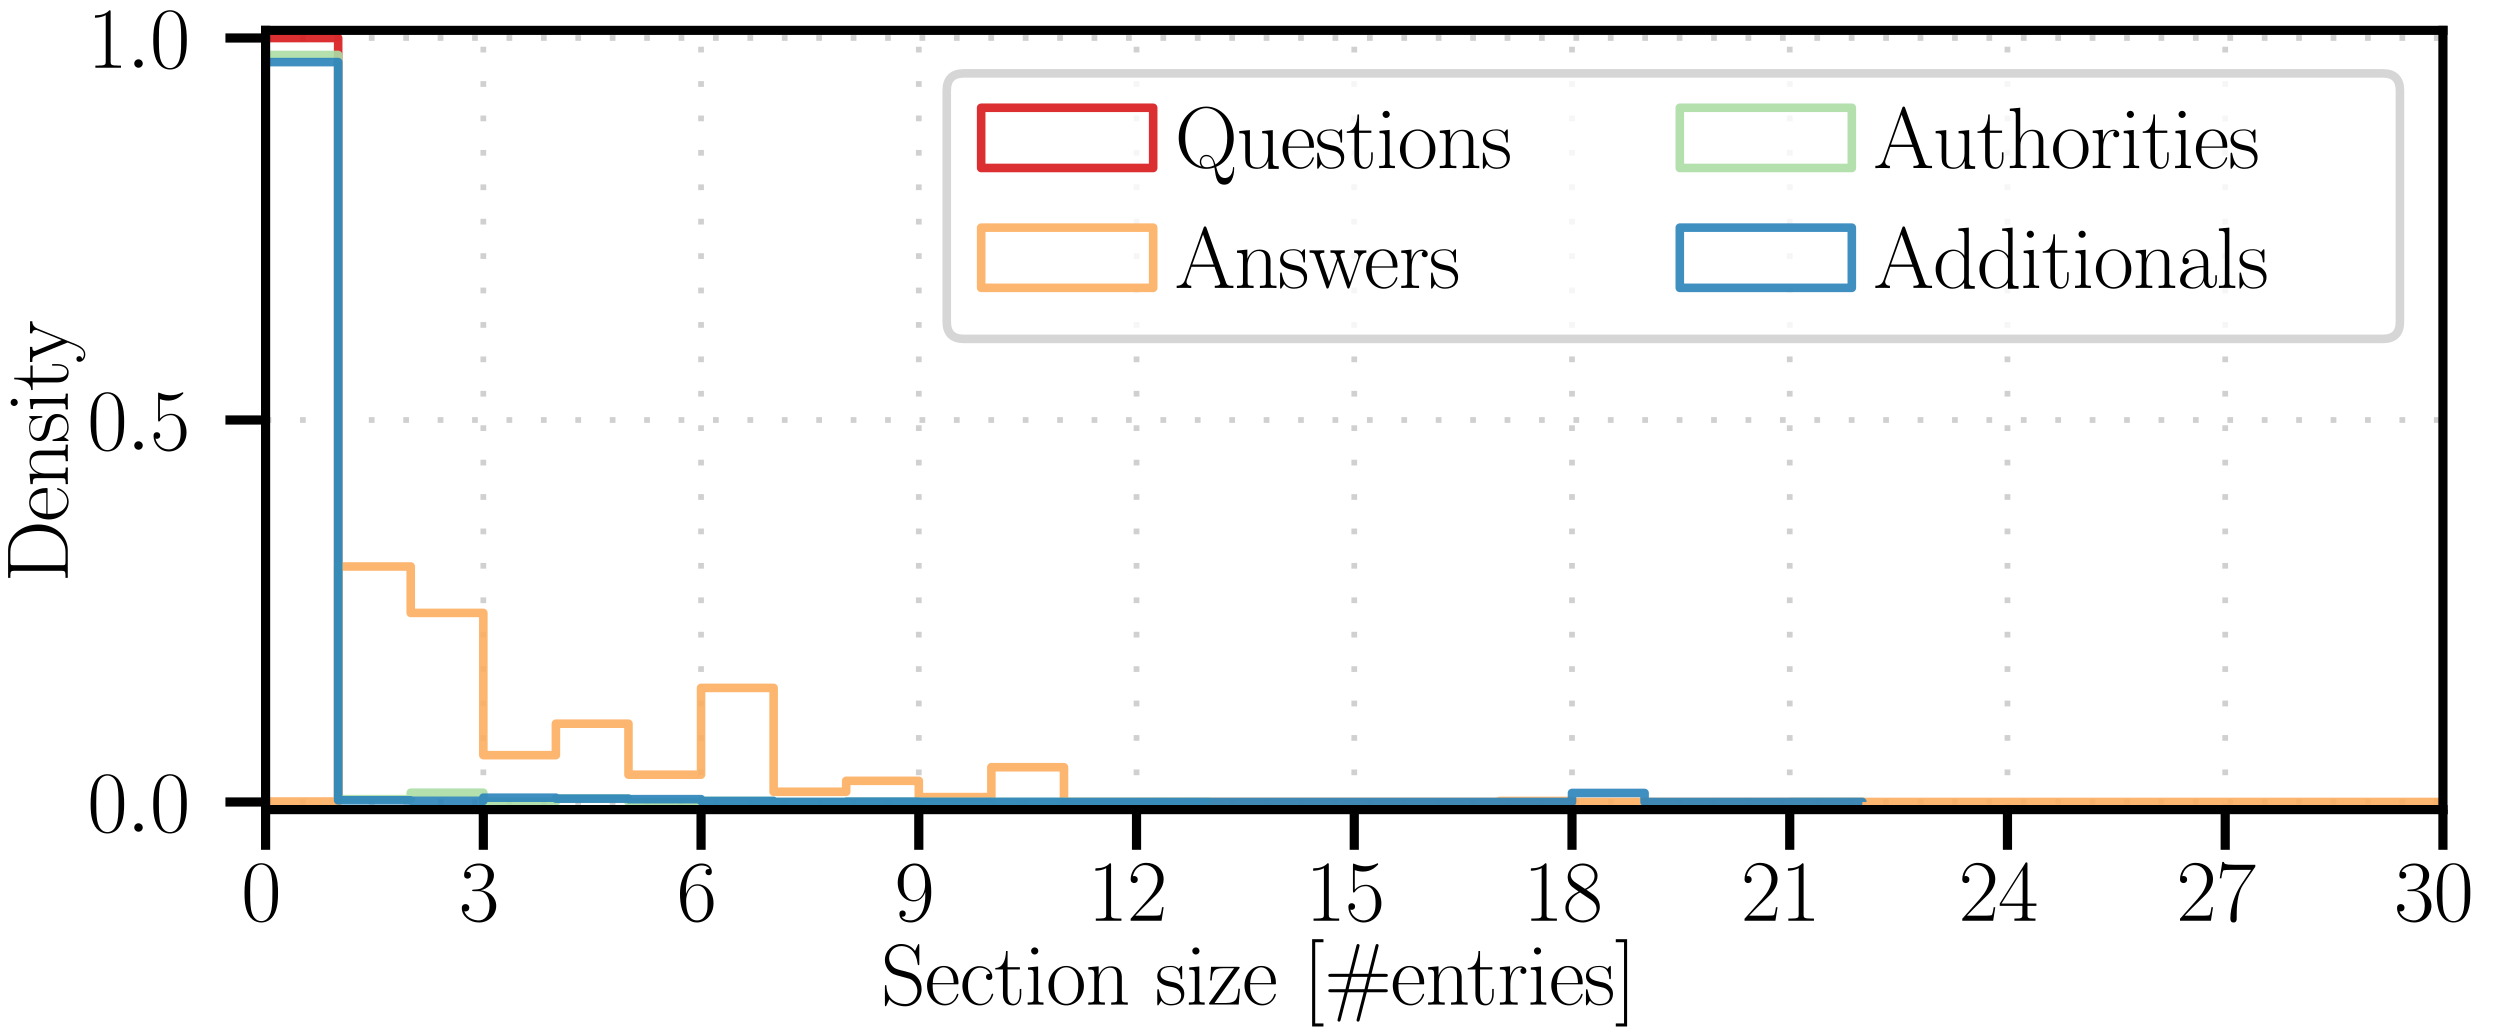<?xml version="1.0" encoding="utf-8" standalone="no"?>
<!DOCTYPE svg PUBLIC "-//W3C//DTD SVG 1.1//EN"
  "http://www.w3.org/Graphics/SVG/1.1/DTD/svg11.dtd">
<svg height="90.149pt" version="1.1" viewBox="0 0 217.914 90.149" width="217.914pt" xmlns="http://www.w3.org/2000/svg" xmlns:xlink="http://www.w3.org/1999/xlink">
 <defs>
  <style type="text/css">*{stroke-linecap:butt;stroke-linejoin:round;}</style>
 </defs>
 <g id="figure_1">
  <g id="patch_1">
   <path d="M 0 90.149 
L 217.914 90.149 
L 217.914 0 
L 0 0 
z
" style="fill:#ffffff;"/>
  </g>
  <g id="axes_1">
   <g id="patch_2">
    <path d="M 23.15 70.571 
L 212.94 70.571 
L 212.94 2.647 
L 23.15 2.647 
z
" style="fill:#ffffff;"/>
   </g>
   <g id="matplotlib.axis_1">
    <g id="xtick_1">
     <g id="line2d_1">
      <path clip-path="url(#p63d4e1a599)" d="M 23.15 70.571 
L 23.15 2.647 
" style="fill:none;stroke:#b0b0b0;stroke-dasharray:0.5,2.5;stroke-dashoffset:0;stroke-opacity:0.6;stroke-width:0.5;"/>
     </g>
     <g id="line2d_2">
      <defs>
       <path d="M 0 0 
L 0 3.5 
" id="mc2619f1e6d" style="stroke:#000000;stroke-width:0.8;"/>
      </defs>
      <g>
       <use style="stroke:#000000;stroke-width:0.8;" x="23.15" xlink:href="#mc2619f1e6d" y="70.571"/>
      </g>
     </g>
     <g id="text_1">
      <!-- $\mathdefault{0}$ -->
      <g transform="translate(21.023 80.258)scale(0.075 -0.075)">
       <defs>
        <path d="M 2688 2025 
C 2688 2416 2682 3080 2413 3591 
C 2176 4039 1798 4198 1466 4198 
C 1158 4198 768 4058 525 3597 
C 269 3118 243 2524 243 2025 
C 243 1661 250 1106 448 619 
C 723 -39 1216 -128 1466 -128 
C 1760 -128 2208 -7 2470 600 
C 2662 1042 2688 1559 2688 2025 
z
M 1466 -26 
C 1056 -26 813 325 723 812 
C 653 1188 653 1738 653 2096 
C 653 2588 653 2997 736 3387 
C 858 3929 1216 4096 1466 4096 
C 1728 4096 2067 3923 2189 3400 
C 2272 3036 2278 2607 2278 2096 
C 2278 1680 2278 1169 2202 792 
C 2067 95 1690 -26 1466 -26 
z
" id="CMR17-30" transform="scale(0.016)"/>
       </defs>
       <use transform="scale(0.996)" xlink:href="#CMR17-30"/>
      </g>
     </g>
    </g>
    <g id="xtick_2">
     <g id="line2d_3">
      <path clip-path="url(#p63d4e1a599)" d="M 42.129 70.571 
L 42.129 2.647 
" style="fill:none;stroke:#b0b0b0;stroke-dasharray:0.5,2.5;stroke-dashoffset:0;stroke-opacity:0.6;stroke-width:0.5;"/>
     </g>
     <g id="line2d_4">
      <g>
       <use style="stroke:#000000;stroke-width:0.8;" x="42.129" xlink:href="#mc2619f1e6d" y="70.571"/>
      </g>
     </g>
     <g id="text_2">
      <!-- $\mathdefault{3}$ -->
      <g transform="translate(40.002 80.258)scale(0.075 -0.075)">
       <defs>
        <path d="M 1414 2157 
C 1984 2157 2234 1662 2234 1090 
C 2234 320 1824 25 1453 25 
C 1114 25 563 194 390 693 
C 422 680 454 680 486 680 
C 640 680 755 782 755 948 
C 755 1133 614 1216 486 1216 
C 378 1216 211 1165 211 926 
C 211 335 787 -128 1466 -128 
C 2176 -128 2720 430 2720 1085 
C 2720 1707 2208 2157 1600 2227 
C 2086 2328 2554 2756 2554 3329 
C 2554 3820 2048 4179 1472 4179 
C 890 4179 378 3829 378 3329 
C 378 3110 544 3072 627 3072 
C 762 3072 877 3155 877 3321 
C 877 3486 762 3569 627 3569 
C 602 3569 570 3569 544 3557 
C 730 3959 1235 4032 1459 4032 
C 1683 4032 2106 3925 2106 3320 
C 2106 3143 2080 2828 1862 2550 
C 1670 2304 1453 2304 1242 2284 
C 1210 2284 1062 2269 1037 2269 
C 992 2263 966 2257 966 2208 
C 966 2163 973 2157 1101 2157 
L 1414 2157 
z
" id="CMR17-33" transform="scale(0.016)"/>
       </defs>
       <use transform="scale(0.996)" xlink:href="#CMR17-33"/>
      </g>
     </g>
    </g>
    <g id="xtick_3">
     <g id="line2d_5">
      <path clip-path="url(#p63d4e1a599)" d="M 61.108 70.571 
L 61.108 2.647 
" style="fill:none;stroke:#b0b0b0;stroke-dasharray:0.5,2.5;stroke-dashoffset:0;stroke-opacity:0.6;stroke-width:0.5;"/>
     </g>
     <g id="line2d_6">
      <g>
       <use style="stroke:#000000;stroke-width:0.8;" x="61.108" xlink:href="#mc2619f1e6d" y="70.571"/>
      </g>
     </g>
     <g id="text_3">
      <!-- $\mathdefault{6}$ -->
      <g transform="translate(58.981 80.258)scale(0.075 -0.075)">
       <defs>
        <path d="M 678 2176 
C 678 3690 1395 4032 1811 4032 
C 1946 4032 2272 4009 2400 3776 
C 2298 3776 2106 3776 2106 3553 
C 2106 3381 2246 3323 2336 3323 
C 2394 3323 2566 3348 2566 3560 
C 2566 3954 2246 4179 1805 4179 
C 1043 4179 243 3390 243 1984 
C 243 253 966 -128 1478 -128 
C 2099 -128 2688 427 2688 1283 
C 2688 2081 2170 2662 1517 2662 
C 1126 2662 838 2407 678 1960 
L 678 2176 
z
M 1478 25 
C 691 25 691 1200 691 1436 
C 691 1896 909 2560 1504 2560 
C 1613 2560 1926 2560 2138 2120 
C 2253 1870 2253 1609 2253 1289 
C 2253 944 2253 690 2118 434 
C 1978 171 1773 25 1478 25 
z
" id="CMR17-36" transform="scale(0.016)"/>
       </defs>
       <use transform="scale(0.996)" xlink:href="#CMR17-36"/>
      </g>
     </g>
    </g>
    <g id="xtick_4">
     <g id="line2d_7">
      <path clip-path="url(#p63d4e1a599)" d="M 80.087 70.571 
L 80.087 2.647 
" style="fill:none;stroke:#b0b0b0;stroke-dasharray:0.5,2.5;stroke-dashoffset:0;stroke-opacity:0.6;stroke-width:0.5;"/>
     </g>
     <g id="line2d_8">
      <g>
       <use style="stroke:#000000;stroke-width:0.8;" x="80.087" xlink:href="#mc2619f1e6d" y="70.571"/>
      </g>
     </g>
     <g id="text_4">
      <!-- $\mathdefault{9}$ -->
      <g transform="translate(77.96 80.258)scale(0.075 -0.075)">
       <defs>
        <path d="M 2253 1864 
C 2253 464 1670 31 1190 31 
C 1043 31 685 31 538 294 
C 704 268 826 357 826 518 
C 826 692 685 749 595 749 
C 538 749 365 723 365 506 
C 365 71 742 -128 1203 -128 
C 1939 -128 2688 674 2688 2073 
C 2688 3817 1971 4179 1485 4179 
C 851 4179 243 3628 243 2778 
C 243 1991 762 1408 1414 1408 
C 1952 1408 2189 1903 2253 2112 
L 2253 1864 
z
M 1427 1510 
C 1254 1510 1011 1542 813 1922 
C 678 2169 678 2461 678 2771 
C 678 3146 678 3405 858 3684 
C 947 3817 1114 4032 1485 4032 
C 2240 4032 2240 2885 2240 2632 
C 2240 2182 2035 1510 1427 1510 
z
" id="CMR17-39" transform="scale(0.016)"/>
       </defs>
       <use transform="scale(0.996)" xlink:href="#CMR17-39"/>
      </g>
     </g>
    </g>
    <g id="xtick_5">
     <g id="line2d_9">
      <path clip-path="url(#p63d4e1a599)" d="M 99.066 70.571 
L 99.066 2.647 
" style="fill:none;stroke:#b0b0b0;stroke-dasharray:0.5,2.5;stroke-dashoffset:0;stroke-opacity:0.6;stroke-width:0.5;"/>
     </g>
     <g id="line2d_10">
      <g>
       <use style="stroke:#000000;stroke-width:0.8;" x="99.066" xlink:href="#mc2619f1e6d" y="70.571"/>
      </g>
     </g>
     <g id="text_5">
      <!-- $\mathdefault{12}$ -->
      <g transform="translate(94.813 80.258)scale(0.075 -0.075)">
       <defs>
        <path d="M 1702 4058 
C 1702 4192 1696 4192 1606 4192 
C 1357 3916 979 3827 621 3827 
C 602 3827 570 3827 563 3808 
C 557 3795 557 3782 557 3648 
C 755 3648 1088 3686 1344 3839 
L 1344 461 
C 1344 236 1331 160 781 160 
L 589 160 
L 589 0 
C 896 0 1216 0 1523 0 
C 1830 0 2150 0 2458 0 
L 2458 160 
L 2266 160 
C 1715 160 1702 230 1702 458 
L 1702 4058 
z
" id="CMR17-31" transform="scale(0.016)"/>
        <path d="M 2669 989 
L 2554 989 
C 2490 536 2438 459 2413 420 
C 2381 369 1920 369 1830 369 
L 602 369 
C 832 619 1280 1072 1824 1597 
C 2214 1967 2669 2402 2669 3035 
C 2669 3790 2067 4224 1395 4224 
C 691 4224 262 3604 262 3030 
C 262 2780 448 2748 525 2748 
C 589 2748 781 2787 781 3010 
C 781 3207 614 3264 525 3264 
C 486 3264 448 3258 422 3245 
C 544 3790 915 4058 1306 4058 
C 1862 4058 2227 3617 2227 3035 
C 2227 2479 1901 2000 1536 1584 
L 262 146 
L 262 0 
L 2515 0 
L 2669 989 
z
" id="CMR17-32" transform="scale(0.016)"/>
       </defs>
       <use transform="scale(0.996)" xlink:href="#CMR17-31"/>
       <use transform="translate(45.69 0)scale(0.996)" xlink:href="#CMR17-32"/>
      </g>
     </g>
    </g>
    <g id="xtick_6">
     <g id="line2d_11">
      <path clip-path="url(#p63d4e1a599)" d="M 118.045 70.571 
L 118.045 2.647 
" style="fill:none;stroke:#b0b0b0;stroke-dasharray:0.5,2.5;stroke-dashoffset:0;stroke-opacity:0.6;stroke-width:0.5;"/>
     </g>
     <g id="line2d_12">
      <g>
       <use style="stroke:#000000;stroke-width:0.8;" x="118.045" xlink:href="#mc2619f1e6d" y="70.571"/>
      </g>
     </g>
     <g id="text_6">
      <!-- $\mathdefault{15}$ -->
      <g transform="translate(113.792 80.258)scale(0.075 -0.075)">
       <defs>
        <path d="M 730 3692 
C 794 3666 1056 3584 1325 3584 
C 1920 3584 2246 3911 2432 4100 
C 2432 4157 2432 4192 2394 4192 
C 2387 4192 2374 4192 2323 4163 
C 2099 4058 1837 3973 1517 3973 
C 1325 3973 1037 3999 723 4139 
C 653 4171 640 4171 634 4171 
C 602 4171 595 4164 595 4037 
L 595 2203 
C 595 2089 595 2057 659 2057 
C 691 2057 704 2070 736 2114 
C 941 2401 1222 2522 1542 2522 
C 1766 2522 2246 2382 2246 1289 
C 2246 1085 2246 715 2054 421 
C 1894 159 1645 25 1370 25 
C 947 25 518 320 403 814 
C 429 807 480 795 506 795 
C 589 795 749 840 749 1038 
C 749 1210 627 1280 506 1280 
C 358 1280 262 1190 262 1011 
C 262 454 704 -128 1382 -128 
C 2042 -128 2669 440 2669 1264 
C 2669 2030 2170 2624 1549 2624 
C 1222 2624 947 2503 730 2274 
L 730 3692 
z
" id="CMR17-35" transform="scale(0.016)"/>
       </defs>
       <use transform="scale(0.996)" xlink:href="#CMR17-31"/>
       <use transform="translate(45.69 0)scale(0.996)" xlink:href="#CMR17-35"/>
      </g>
     </g>
    </g>
    <g id="xtick_7">
     <g id="line2d_13">
      <path clip-path="url(#p63d4e1a599)" d="M 137.024 70.571 
L 137.024 2.647 
" style="fill:none;stroke:#b0b0b0;stroke-dasharray:0.5,2.5;stroke-dashoffset:0;stroke-opacity:0.6;stroke-width:0.5;"/>
     </g>
     <g id="line2d_14">
      <g>
       <use style="stroke:#000000;stroke-width:0.8;" x="137.024" xlink:href="#mc2619f1e6d" y="70.571"/>
      </g>
     </g>
     <g id="text_7">
      <!-- $\mathdefault{18}$ -->
      <g transform="translate(132.771 80.258)scale(0.075 -0.075)">
       <defs>
        <path d="M 1741 2264 
C 2144 2467 2554 2773 2554 3263 
C 2554 3841 1990 4179 1472 4179 
C 890 4179 378 3759 378 3180 
C 378 3021 416 2747 666 2505 
C 730 2442 998 2251 1171 2130 
C 883 1983 211 1634 211 934 
C 211 279 838 -128 1459 -128 
C 2144 -128 2720 362 2720 1010 
C 2720 1590 2330 1857 2074 2029 
L 1741 2264 
z
M 902 2822 
C 851 2854 595 3051 595 3351 
C 595 3739 998 4032 1459 4032 
C 1965 4032 2336 3676 2336 3262 
C 2336 2669 1670 2331 1638 2331 
C 1632 2331 1626 2331 1574 2370 
L 902 2822 
z
M 2080 1519 
C 2176 1449 2483 1240 2483 851 
C 2483 381 2010 25 1472 25 
C 890 25 448 438 448 940 
C 448 1443 838 1862 1280 2060 
L 2080 1519 
z
" id="CMR17-38" transform="scale(0.016)"/>
       </defs>
       <use transform="scale(0.996)" xlink:href="#CMR17-31"/>
       <use transform="translate(45.69 0)scale(0.996)" xlink:href="#CMR17-38"/>
      </g>
     </g>
    </g>
    <g id="xtick_8">
     <g id="line2d_15">
      <path clip-path="url(#p63d4e1a599)" d="M 156.003 70.571 
L 156.003 2.647 
" style="fill:none;stroke:#b0b0b0;stroke-dasharray:0.5,2.5;stroke-dashoffset:0;stroke-opacity:0.6;stroke-width:0.5;"/>
     </g>
     <g id="line2d_16">
      <g>
       <use style="stroke:#000000;stroke-width:0.8;" x="156.003" xlink:href="#mc2619f1e6d" y="70.571"/>
      </g>
     </g>
     <g id="text_8">
      <!-- $\mathdefault{21}$ -->
      <g transform="translate(151.75 80.258)scale(0.075 -0.075)">
       <use transform="scale(0.996)" xlink:href="#CMR17-32"/>
       <use transform="translate(45.69 0)scale(0.996)" xlink:href="#CMR17-31"/>
      </g>
     </g>
    </g>
    <g id="xtick_9">
     <g id="line2d_17">
      <path clip-path="url(#p63d4e1a599)" d="M 174.982 70.571 
L 174.982 2.647 
" style="fill:none;stroke:#b0b0b0;stroke-dasharray:0.5,2.5;stroke-dashoffset:0;stroke-opacity:0.6;stroke-width:0.5;"/>
     </g>
     <g id="line2d_18">
      <g>
       <use style="stroke:#000000;stroke-width:0.8;" x="174.982" xlink:href="#mc2619f1e6d" y="70.571"/>
      </g>
     </g>
     <g id="text_9">
      <!-- $\mathdefault{24}$ -->
      <g transform="translate(170.729 80.258)scale(0.075 -0.075)">
       <defs>
        <path d="M 2150 4122 
C 2150 4256 2144 4256 2029 4256 
L 128 1254 
L 128 1088 
L 1779 1088 
L 1779 457 
C 1779 224 1766 160 1318 160 
L 1197 160 
L 1197 0 
C 1402 0 1747 0 1965 0 
C 2182 0 2528 0 2733 0 
L 2733 160 
L 2611 160 
C 2163 160 2150 224 2150 457 
L 2150 1088 
L 2803 1088 
L 2803 1254 
L 2150 1254 
L 2150 4122 
z
M 1798 3703 
L 1798 1254 
L 256 1254 
L 1798 3703 
z
" id="CMR17-34" transform="scale(0.016)"/>
       </defs>
       <use transform="scale(0.996)" xlink:href="#CMR17-32"/>
       <use transform="translate(45.69 0)scale(0.996)" xlink:href="#CMR17-34"/>
      </g>
     </g>
    </g>
    <g id="xtick_10">
     <g id="line2d_19">
      <path clip-path="url(#p63d4e1a599)" d="M 193.961 70.571 
L 193.961 2.647 
" style="fill:none;stroke:#b0b0b0;stroke-dasharray:0.5,2.5;stroke-dashoffset:0;stroke-opacity:0.6;stroke-width:0.5;"/>
     </g>
     <g id="line2d_20">
      <g>
       <use style="stroke:#000000;stroke-width:0.8;" x="193.961" xlink:href="#mc2619f1e6d" y="70.571"/>
      </g>
     </g>
     <g id="text_10">
      <!-- $\mathdefault{27}$ -->
      <g transform="translate(189.708 80.258)scale(0.075 -0.075)">
       <defs>
        <path d="M 2886 3941 
L 2886 4081 
L 1382 4081 
C 634 4081 621 4165 595 4288 
L 480 4288 
L 294 3094 
L 410 3094 
C 429 3215 474 3540 550 3661 
C 589 3712 1062 3712 1171 3712 
L 2579 3712 
L 1869 2661 
C 1395 1954 1069 999 1069 165 
C 1069 89 1069 -128 1299 -128 
C 1530 -128 1530 89 1530 171 
L 1530 465 
C 1530 1508 1709 2196 2003 2636 
L 2886 3941 
z
" id="CMR17-37" transform="scale(0.016)"/>
       </defs>
       <use transform="scale(0.996)" xlink:href="#CMR17-32"/>
       <use transform="translate(45.69 0)scale(0.996)" xlink:href="#CMR17-37"/>
      </g>
     </g>
    </g>
    <g id="xtick_11">
     <g id="line2d_21">
      <path clip-path="url(#p63d4e1a599)" d="M 212.94 70.571 
L 212.94 2.647 
" style="fill:none;stroke:#b0b0b0;stroke-dasharray:0.5,2.5;stroke-dashoffset:0;stroke-opacity:0.6;stroke-width:0.5;"/>
     </g>
     <g id="line2d_22">
      <g>
       <use style="stroke:#000000;stroke-width:0.8;" x="212.94" xlink:href="#mc2619f1e6d" y="70.571"/>
      </g>
     </g>
     <g id="text_11">
      <!-- $\mathdefault{30}$ -->
      <g transform="translate(208.687 80.258)scale(0.075 -0.075)">
       <use transform="scale(0.996)" xlink:href="#CMR17-33"/>
       <use transform="translate(45.69 0)scale(0.996)" xlink:href="#CMR17-30"/>
      </g>
     </g>
    </g>
    <g id="text_12">
     <!-- Section size [\#entries] -->
     <g transform="translate(76.782 87.562)scale(0.075 -0.075)">
      <defs>
       <path d="M 2803 4290 
C 2803 4404 2797 4411 2758 4411 
C 2720 4411 2707 4385 2682 4328 
L 2490 3907 
C 2246 4257 1875 4416 1472 4416 
C 819 4416 294 3901 294 3253 
C 294 3056 339 2776 557 2510 
C 794 2218 1018 2167 1530 2033 
C 1722 1982 2042 1899 2106 1874 
C 2470 1722 2662 1341 2662 985 
C 2662 527 2336 38 1779 38 
C 1094 38 454 419 410 1311 
C 403 1413 397 1419 352 1419 
C 301 1419 294 1413 294 1285 
L 294 -1 
C 294 -115 301 -122 339 -122 
C 384 -122 397 -90 486 108 
C 493 127 493 140 614 381 
C 934 -39 1472 -128 1779 -128 
C 2477 -128 2970 451 2970 1124 
C 2970 1454 2848 1708 2778 1823 
C 2509 2230 2221 2306 1914 2382 
C 1869 2402 1856 2402 1498 2490 
C 1152 2579 1005 2624 845 2796 
C 666 2992 602 3196 602 3399 
C 602 3812 934 4263 1478 4263 
C 2157 4263 2579 3786 2675 2993 
C 2694 2878 2701 2872 2746 2872 
C 2803 2872 2803 2891 2803 2999 
L 2803 4290 
z
" id="CMR17-53" transform="scale(0.016)"/>
       <path d="M 2438 1472 
C 2464 1498 2464 1511 2464 1576 
C 2464 2238 2118 2816 1389 2816 
C 710 2816 173 2169 173 1383 
C 173 551 781 -64 1459 -64 
C 2176 -64 2458 607 2458 740 
C 2458 784 2419 784 2406 784 
C 2362 784 2355 771 2330 696 
C 2189 265 1837 51 1504 51 
C 1229 51 954 203 781 480 
C 582 803 582 1176 582 1472 
L 2438 1472 
z
M 589 1568 
C 634 2505 1126 2714 1382 2714 
C 1818 2714 2112 2297 2118 1568 
L 589 1568 
z
" id="CMR17-65" transform="scale(0.016)"/>
       <path d="M 2234 2240 
C 2112 2240 1933 2240 1933 2017 
C 1933 1838 2080 1787 2163 1787 
C 2208 1787 2394 1807 2394 2024 
C 2394 2467 1958 2803 1466 2803 
C 787 2803 211 2178 211 1363 
C 211 516 813 -64 1466 -64 
C 2259 -64 2458 677 2458 748 
C 2458 774 2451 793 2406 793 
C 2362 793 2355 787 2330 703 
C 2163 180 1798 51 1523 51 
C 1114 51 621 427 621 1369 
C 621 2338 1094 2688 1472 2688 
C 1722 2688 2093 2573 2234 2240 
z
" id="CMR17-63" transform="scale(0.016)"/>
       <path d="M 966 2560 
L 1862 2560 
L 1862 2725 
L 966 2725 
L 966 3904 
L 851 3904 
C 838 3245 614 2668 70 2668 
L 70 2560 
L 627 2560 
L 627 771 
C 627 650 627 -64 1370 -64 
C 1747 -64 1965 306 1965 777 
L 1965 1140 
L 1850 1140 
L 1850 783 
C 1850 344 1677 51 1408 51 
C 1222 51 966 178 966 758 
L 966 2560 
z
" id="CMR17-74" transform="scale(0.016)"/>
       <path d="M 992 3909 
C 992 4049 877 4170 730 4170 
C 589 4170 467 4056 467 3909 
C 467 3769 582 3648 730 3648 
C 870 3648 992 3763 992 3909 
z
M 243 2706 
L 243 2541 
C 602 2541 653 2502 653 2197 
L 653 427 
C 653 184 627 153 218 153 
L 218 -13 
C 371 0 646 0 806 0 
C 960 0 1222 0 1370 -13 
L 1370 153 
C 992 153 979 191 979 420 
L 979 2776 
L 243 2706 
z
" id="CMR17-69" transform="scale(0.016)"/>
       <path d="M 2758 1356 
C 2758 2176 2163 2816 1466 2816 
C 768 2816 173 2176 173 1356 
C 173 551 768 -64 1466 -64 
C 2163 -64 2758 551 2758 1356 
z
M 1466 51 
C 1165 51 909 230 762 480 
C 602 767 582 1126 582 1408 
C 582 1677 595 2010 762 2298 
C 890 2509 1139 2714 1466 2714 
C 1754 2714 1997 2554 2150 2330 
C 2349 2029 2349 1607 2349 1408 
C 2349 1158 2336 775 2163 467 
C 1984 173 1709 51 1466 51 
z
" id="CMR17-6f" transform="scale(0.016)"/>
       <path d="M 2656 1933 
C 2656 2259 2592 2790 1837 2790 
C 1331 2790 1069 2400 973 2144 
L 966 2144 
L 966 2790 
L 211 2720 
L 211 2554 
C 589 2554 646 2515 646 2208 
L 646 428 
C 646 184 621 153 211 153 
L 211 -13 
C 365 0 646 0 813 0 
C 979 0 1267 0 1421 -13 
L 1421 153 
C 1011 153 986 178 986 428 
L 986 1658 
C 986 2247 1344 2688 1792 2688 
C 2266 2688 2317 2266 2317 1958 
L 2317 428 
C 2317 184 2291 153 1882 153 
L 1882 -13 
C 2035 0 2317 0 2483 0 
C 2650 0 2938 0 3091 -13 
L 3091 153 
C 2682 153 2656 178 2656 428 
L 2656 1933 
z
" id="CMR17-6e" transform="scale(0.016)"/>
       <path d="M 1978 2697 
C 1978 2813 1971 2819 1933 2819 
C 1907 2819 1901 2813 1824 2717 
C 1805 2691 1747 2626 1728 2601 
C 1523 2819 1235 2819 1126 2819 
C 416 2819 160 2447 160 2076 
C 160 1498 813 1365 998 1325 
C 1402 1243 1542 1217 1677 1101 
C 1760 1025 1901 884 1901 654 
C 1901 384 1747 38 1158 38 
C 602 38 403 460 288 1021 
C 269 1110 269 1117 218 1117 
C 166 1117 160 1110 160 983 
L 160 63 
C 160 -51 166 -58 205 -58 
C 237 -58 243 -51 275 0 
C 314 57 410 211 448 276 
C 576 103 800 -64 1158 -64 
C 1792 -64 2131 283 2131 784 
C 2131 1112 1958 1285 1875 1362 
C 1683 1561 1459 1606 1190 1657 
C 838 1735 390 1825 390 2217 
C 390 2383 480 2737 1126 2737 
C 1811 2737 1850 2094 1862 1888 
C 1869 1856 1901 1849 1920 1849 
C 1978 1849 1978 1869 1978 1978 
L 1978 2697 
z
" id="CMR17-73" transform="scale(0.016)"/>
       <path d="M 2310 2605 
C 2362 2670 2362 2682 2362 2695 
C 2362 2752 2336 2752 2221 2752 
L 275 2752 
L 211 1760 
L 326 1760 
C 371 2381 442 2650 1178 2650 
L 1958 2650 
L 128 96 
C 128 0 134 0 269 0 
L 2291 0 
L 2381 1152 
L 2266 1152 
C 2214 442 2131 115 1350 115 
L 531 115 
L 2310 2605 
z
" id="CMR17-7a" transform="scale(0.016)"/>
       <path d="M 1504 -1600 
L 1504 -1377 
L 902 -1377 
L 902 4544 
L 1504 4544 
L 1504 4767 
L 678 4767 
L 678 -1600 
L 1504 -1600 
z
" id="CMR17-5b" transform="scale(0.016)"/>
       <path d="M 3104 896 
L 4422 896 
C 4531 896 4640 896 4640 1011 
C 4640 1119 4544 1119 4448 1119 
L 3168 1119 
L 3386 2017 
L 4448 2017 
C 4544 2017 4640 2017 4640 2125 
C 4640 2240 4531 2240 4422 2240 
L 3450 2240 
L 3942 4184 
C 3962 4248 3968 4280 3968 4300 
C 3968 4364 3917 4416 3853 4416 
C 3763 4416 3744 4326 3731 4275 
L 3219 2240 
L 2061 2240 
L 2554 4184 
C 2573 4248 2579 4280 2579 4300 
C 2579 4364 2528 4416 2464 4416 
C 2374 4416 2355 4326 2342 4275 
L 1830 2240 
L 512 2240 
C 403 2240 294 2240 294 2125 
C 294 2017 390 2017 486 2017 
L 1766 2017 
L 1549 1119 
L 486 1119 
C 390 1119 294 1119 294 1011 
C 294 896 403 896 512 896 
L 1485 896 
L 992 -1020 
C 973 -1083 966 -1114 966 -1134 
C 966 -1197 1018 -1248 1082 -1248 
C 1171 -1248 1190 -1159 1203 -1109 
L 1715 896 
L 2874 896 
L 2381 -1020 
C 2362 -1083 2355 -1114 2355 -1134 
C 2355 -1197 2406 -1248 2470 -1248 
C 2560 -1248 2579 -1159 2592 -1109 
L 3104 896 
z
M 1779 1119 
L 1997 2017 
L 3155 2017 
L 2938 1119 
L 1779 1119 
z
" id="CMR17-23" transform="scale(0.016)"/>
       <path d="M 960 1497 
C 960 2112 1222 2688 1702 2688 
C 1747 2688 1792 2682 1837 2662 
C 1837 2662 1696 2617 1696 2452 
C 1696 2298 1818 2234 1914 2234 
C 1990 2234 2131 2279 2131 2458 
C 2131 2663 1926 2790 1709 2790 
C 1222 2790 1011 2317 947 2093 
L 941 2093 
L 941 2790 
L 198 2720 
L 198 2554 
C 576 2554 634 2515 634 2208 
L 634 428 
C 634 184 608 153 198 153 
L 198 -13 
C 352 0 646 0 813 0 
C 998 0 1325 0 1498 -13 
L 1498 153 
C 1037 153 960 153 960 440 
L 960 1497 
z
" id="CMR17-72" transform="scale(0.016)"/>
       <path d="M 915 4767 
L 90 4767 
L 90 4544 
L 691 4544 
L 691 -1377 
L 90 -1377 
L 90 -1600 
L 915 -1600 
L 915 4767 
z
" id="CMR17-5d" transform="scale(0.016)"/>
      </defs>
      <use transform="scale(0.996)" xlink:href="#CMR17-53"/>
      <use transform="translate(50.895 0)scale(0.996)" xlink:href="#CMR17-65"/>
      <use transform="translate(91.381 0)scale(0.996)" xlink:href="#CMR17-63"/>
      <use transform="translate(131.867 0)scale(0.996)" xlink:href="#CMR17-74"/>
      <use transform="translate(167.147 0)scale(0.996)" xlink:href="#CMR17-69"/>
      <use transform="translate(192.019 0)scale(0.996)" xlink:href="#CMR17-6f"/>
      <use transform="translate(237.709 0)scale(0.996)" xlink:href="#CMR17-6e"/>
      <use transform="translate(318.68 0)scale(0.996)" xlink:href="#CMR17-73"/>
      <use transform="translate(354.482 0)scale(0.996)" xlink:href="#CMR17-69"/>
      <use transform="translate(379.353 0)scale(0.996)" xlink:href="#CMR17-7a"/>
      <use transform="translate(419.838 0)scale(0.996)" xlink:href="#CMR17-65"/>
      <use transform="translate(490.4 0)scale(0.996)" xlink:href="#CMR17-5b"/>
      <use transform="translate(515.271 0)scale(0.996)" xlink:href="#CMR17-23"/>
      <use transform="translate(592.191 0)scale(0.996)" xlink:href="#CMR17-65"/>
      <use transform="translate(632.676 0)scale(0.996)" xlink:href="#CMR17-6e"/>
      <use transform="translate(680.969 0)scale(0.996)" xlink:href="#CMR17-74"/>
      <use transform="translate(716.25 0)scale(0.996)" xlink:href="#CMR17-72"/>
      <use transform="translate(751.531 0)scale(0.996)" xlink:href="#CMR17-69"/>
      <use transform="translate(776.402 0)scale(0.996)" xlink:href="#CMR17-65"/>
      <use transform="translate(816.887 0)scale(0.996)" xlink:href="#CMR17-73"/>
      <use transform="translate(852.689 0)scale(0.996)" xlink:href="#CMR17-5d"/>
     </g>
    </g>
   </g>
   <g id="matplotlib.axis_2">
    <g id="ytick_1">
     <g id="line2d_23">
      <path clip-path="url(#p63d4e1a599)" d="M 23.15 69.905 
L 212.94 69.905 
" style="fill:none;stroke:#b0b0b0;stroke-dasharray:0.5,2.5;stroke-dashoffset:0;stroke-opacity:0.6;stroke-width:0.5;"/>
     </g>
     <g id="line2d_24">
      <defs>
       <path d="M 0 0 
L -3.5 0 
" id="mfe9d6f4174" style="stroke:#000000;stroke-width:0.8;"/>
      </defs>
      <g>
       <use style="stroke:#000000;stroke-width:0.8;" x="23.15" xlink:href="#mfe9d6f4174" y="69.905"/>
      </g>
     </g>
     <g id="text_13">
      <!-- $\mathdefault{0.0}$ -->
      <g transform="translate(7.609 72.499)scale(0.075 -0.075)">
       <defs>
        <path d="M 1178 307 
C 1178 492 1024 619 870 619 
C 685 619 557 466 557 313 
C 557 128 710 0 864 0 
C 1050 0 1178 153 1178 307 
z
" id="CMMI12-3a" transform="scale(0.016)"/>
       </defs>
       <use transform="scale(0.996)" xlink:href="#CMR17-30"/>
       <use transform="translate(45.69 0)scale(0.996)" xlink:href="#CMMI12-3a"/>
       <use transform="translate(72.788 0)scale(0.996)" xlink:href="#CMR17-30"/>
      </g>
     </g>
    </g>
    <g id="ytick_2">
     <g id="line2d_25">
      <path clip-path="url(#p63d4e1a599)" d="M 23.15 36.609 
L 212.94 36.609 
" style="fill:none;stroke:#b0b0b0;stroke-dasharray:0.5,2.5;stroke-dashoffset:0;stroke-opacity:0.6;stroke-width:0.5;"/>
     </g>
     <g id="line2d_26">
      <g>
       <use style="stroke:#000000;stroke-width:0.8;" x="23.15" xlink:href="#mfe9d6f4174" y="36.609"/>
      </g>
     </g>
     <g id="text_14">
      <!-- $\mathdefault{0.5}$ -->
      <g transform="translate(7.609 39.203)scale(0.075 -0.075)">
       <use transform="scale(0.996)" xlink:href="#CMR17-30"/>
       <use transform="translate(45.69 0)scale(0.996)" xlink:href="#CMMI12-3a"/>
       <use transform="translate(72.788 0)scale(0.996)" xlink:href="#CMR17-35"/>
      </g>
     </g>
    </g>
    <g id="ytick_3">
     <g id="line2d_27">
      <path clip-path="url(#p63d4e1a599)" d="M 23.15 3.313 
L 212.94 3.313 
" style="fill:none;stroke:#b0b0b0;stroke-dasharray:0.5,2.5;stroke-dashoffset:0;stroke-opacity:0.6;stroke-width:0.5;"/>
     </g>
     <g id="line2d_28">
      <g>
       <use style="stroke:#000000;stroke-width:0.8;" x="23.15" xlink:href="#mfe9d6f4174" y="3.313"/>
      </g>
     </g>
     <g id="text_15">
      <!-- $\mathdefault{1.0}$ -->
      <g transform="translate(7.609 5.907)scale(0.075 -0.075)">
       <use transform="scale(0.996)" xlink:href="#CMR17-31"/>
       <use transform="translate(45.69 0)scale(0.996)" xlink:href="#CMMI12-3a"/>
       <use transform="translate(72.788 0)scale(0.996)" xlink:href="#CMR17-30"/>
      </g>
     </g>
    </g>
    <g id="text_16">
     <!-- Density -->
     <g transform="translate(5.907 50.766)rotate(-90)scale(0.075 -0.075)">
      <defs>
       <path d="M 333 4352 
L 333 4186 
C 774 4186 845 4186 845 3900 
L 845 452 
C 845 166 774 166 333 166 
L 333 0 
L 2368 0 
C 3398 0 4224 943 4224 2141 
C 4224 3346 3411 4352 2368 4352 
L 333 4352 
z
M 1523 166 
C 1267 166 1254 197 1254 414 
L 1254 3938 
C 1254 4155 1267 4186 1523 4186 
L 2240 4186 
C 2771 4186 3750 3874 3750 2141 
C 3750 1242 3488 879 3366 707 
C 3213 510 2848 166 2240 166 
L 1523 166 
z
" id="CMR17-44" transform="scale(0.016)"/>
       <path d="M 2496 2197 
C 2656 2586 2944 2586 3034 2586 
L 3034 2752 
C 2912 2752 2752 2752 2630 2752 
C 2496 2752 2285 2752 2157 2758 
L 2157 2592 
C 2400 2573 2406 2394 2406 2343 
C 2406 2280 2394 2248 2362 2171 
L 1664 449 
L 902 2306 
C 870 2382 870 2426 870 2433 
C 870 2573 1018 2586 1171 2586 
L 1171 2758 
C 1018 2752 742 2752 582 2752 
C 410 2752 205 2752 64 2758 
L 64 2586 
C 410 2586 448 2554 531 2350 
L 1485 15 
C 1197 -738 1030 -1178 627 -1178 
C 557 -1178 397 -1159 282 -1044 
C 429 -1031 493 -942 493 -833 
C 493 -725 416 -629 288 -629 
C 147 -629 77 -725 77 -840 
C 77 -1095 339 -1280 627 -1280 
C 998 -1280 1229 -922 1357 -604 
L 2496 2197 
z
" id="CMR17-79" transform="scale(0.016)"/>
      </defs>
      <use transform="scale(0.996)" xlink:href="#CMR17-44"/>
      <use transform="translate(70.394 0)scale(0.996)" xlink:href="#CMR17-65"/>
      <use transform="translate(110.879 0)scale(0.996)" xlink:href="#CMR17-6e"/>
      <use transform="translate(161.775 0)scale(0.996)" xlink:href="#CMR17-73"/>
      <use transform="translate(197.576 0)scale(0.996)" xlink:href="#CMR17-69"/>
      <use transform="translate(222.447 0)scale(0.996)" xlink:href="#CMR17-74"/>
      <use transform="translate(255.125 0)scale(0.996)" xlink:href="#CMR17-79"/>
     </g>
    </g>
   </g>
   <g id="patch_3">
    <path clip-path="url(#p63d4e1a599)" d="M 23.15 69.905 
L 23.15 3.313 
L 29.476 3.313 
L 29.476 69.905 
" style="fill:none;opacity:0.9;stroke:#d7191c;stroke-linejoin:miter;stroke-width:0.75;"/>
   </g>
   <g id="patch_4">
    <path clip-path="url(#p63d4e1a599)" d="M 23.15 69.905 
L 23.15 69.861 
L 29.476 69.861 
L 29.476 49.377 
L 35.802 49.377 
L 35.802 53.426 
L 42.129 53.426 
L 42.129 65.822 
L 48.455 65.822 
L 48.455 63.082 
L 54.781 63.082 
L 54.781 67.526 
L 61.108 67.526 
L 61.108 59.962 
L 67.434 59.962 
L 67.434 69.016 
L 73.76 69.016 
L 73.76 68.062 
L 80.087 68.062 
L 80.087 69.478 
L 86.413 69.478 
L 86.413 66.875 
L 92.74 66.875 
L 92.74 69.903 
L 99.066 69.903 
L 99.066 69.899 
L 105.392 69.899 
L 105.392 69.901 
L 111.719 69.901 
L 111.719 69.9 
L 118.045 69.9 
L 118.045 69.9 
L 124.371 69.9 
L 124.371 69.899 
L 130.698 69.899 
L 130.698 69.819 
L 137.024 69.819 
L 137.024 69.904 
L 143.35 69.904 
L 143.35 69.905 
L 149.677 69.905 
L 149.677 69.905 
L 156.003 69.905 
L 156.003 69.905 
L 162.33 69.905 
L 162.33 69.905 
L 168.656 69.905 
L 168.656 69.905 
L 174.982 69.905 
L 174.982 69.905 
L 181.309 69.905 
L 181.309 69.905 
L 187.635 69.905 
L 187.635 69.905 
L 193.961 69.905 
L 193.961 69.905 
L 200.288 69.905 
L 200.288 69.905 
L 206.614 69.905 
L 206.614 69.905 
L 212.94 69.905 
L 212.94 69.905 
L 218.914 69.905 
" style="fill:none;opacity:0.9;stroke:#fdae61;stroke-linejoin:miter;stroke-width:0.75;"/>
   </g>
   <g id="patch_5">
    <path clip-path="url(#p63d4e1a599)" d="M 23.15 69.905 
L 23.15 4.793 
L 29.476 4.793 
L 29.476 69.66 
L 35.802 69.66 
L 35.802 69.097 
L 42.129 69.097 
L 42.129 69.902 
L 48.455 69.902 
L 48.455 69.608 
L 54.781 69.608 
L 54.781 69.902 
L 61.108 69.902 
L 61.108 69.81 
L 67.434 69.81 
L 67.434 69.904 
L 73.76 69.904 
L 73.76 69.89 
L 80.087 69.89 
L 80.087 69.9 
L 86.413 69.9 
L 86.413 69.903 
L 92.74 69.903 
L 92.74 69.905 
L 99.066 69.905 
L 99.066 69.903 
L 105.392 69.903 
L 105.392 69.905 
" style="fill:none;opacity:0.9;stroke:#abdda4;stroke-linejoin:miter;stroke-width:0.75;"/>
   </g>
   <g id="patch_6">
    <path clip-path="url(#p63d4e1a599)" d="M 23.15 69.905 
L 23.15 5.411 
L 29.476 5.411 
L 29.476 69.759 
L 35.802 69.759 
L 35.802 69.804 
L 42.129 69.804 
L 42.129 69.531 
L 48.455 69.531 
L 48.455 69.614 
L 54.781 69.614 
L 54.781 69.658 
L 61.108 69.658 
L 61.108 69.819 
L 67.434 69.819 
L 67.434 69.903 
L 73.76 69.903 
L 73.76 69.873 
L 80.087 69.873 
L 80.087 69.893 
L 86.413 69.893 
L 86.413 69.9 
L 92.74 69.9 
L 92.74 69.905 
L 99.066 69.905 
L 99.066 69.905 
L 105.392 69.905 
L 105.392 69.905 
L 111.719 69.905 
L 111.719 69.905 
L 118.045 69.905 
L 118.045 69.903 
L 124.371 69.903 
L 124.371 69.905 
L 130.698 69.905 
L 130.698 69.905 
L 137.024 69.905 
L 137.024 69.121 
L 143.35 69.121 
L 143.35 69.905 
L 149.677 69.905 
L 149.677 69.905 
L 156.003 69.905 
L 156.003 69.896 
L 162.33 69.896 
L 162.33 69.905 
" style="fill:none;opacity:0.9;stroke:#2b83ba;stroke-linejoin:miter;stroke-width:0.75;"/>
   </g>
   <g id="patch_7">
    <path d="M 23.15 70.571 
L 23.15 2.647 
" style="fill:none;stroke:#000000;stroke-linecap:square;stroke-linejoin:miter;stroke-width:0.8;"/>
   </g>
   <g id="patch_8">
    <path d="M 212.94 70.571 
L 212.94 2.647 
" style="fill:none;stroke:#000000;stroke-linecap:square;stroke-linejoin:miter;stroke-width:0.8;"/>
   </g>
   <g id="patch_9">
    <path d="M 23.15 70.571 
L 212.94 70.571 
" style="fill:none;stroke:#000000;stroke-linecap:square;stroke-linejoin:miter;stroke-width:0.8;"/>
   </g>
   <g id="patch_10">
    <path d="M 23.15 2.647 
L 212.94 2.647 
" style="fill:none;stroke:#000000;stroke-linecap:square;stroke-linejoin:miter;stroke-width:0.8;"/>
   </g>
   <g id="legend_1">
    <g id="patch_11">
     <path d="M 84.023 29.542 
L 207.693 29.542 
Q 209.192 29.542 209.192 28.043 
L 209.192 7.895 
Q 209.192 6.396 207.693 6.396 
L 84.023 6.396 
Q 82.524 6.396 82.524 7.895 
L 82.524 28.043 
Q 82.524 29.542 84.023 29.542 
z
" style="fill:#ffffff;opacity:0.8;stroke:#cccccc;stroke-linejoin:miter;stroke-width:0.75;"/>
    </g>
    <g id="patch_12">
     <path d="M 85.523 14.643 
L 100.517 14.643 
L 100.517 9.395 
L 85.523 9.395 
z
" style="fill:none;opacity:0.9;stroke:#d7191c;stroke-linejoin:miter;stroke-width:0.75;"/>
    </g>
    <g id="text_17">
     <!-- Questions -->
     <g transform="translate(102.391 14.643)scale(0.075 -0.075)">
      <defs>
       <path d="M 3027 83 
C 3789 408 4307 1236 4307 2193 
C 4307 3499 3366 4480 2304 4480 
C 1216 4480 294 3488 294 2199 
C 294 928 1216 -64 2304 -64 
C 2451 -64 2656 -45 2899 38 
C 3008 -747 3078 -1216 3629 -1216 
C 4307 -1216 4339 -213 4339 -33 
C 4339 32 4339 76 4294 76 
C 4262 76 4256 31 4256 18 
C 4211 -603 3866 -732 3661 -732 
C 3283 -732 3149 -394 3027 83 
z
M 1958 100 
C 1293 310 768 1017 768 2199 
C 768 3711 1606 4365 2298 4365 
C 3014 4365 3834 3686 3834 2198 
C 3834 1124 3405 527 2976 254 
C 2880 579 2726 960 2310 960 
C 2003 960 1830 692 1830 450 
C 1830 304 1888 183 1958 100 
z
M 2874 192 
C 2618 57 2413 57 2304 57 
C 2016 57 1933 315 1933 454 
C 1933 650 2067 858 2310 858 
C 2720 858 2822 493 2874 192 
z
" id="CMR17-51" transform="scale(0.016)"/>
       <path d="M 1882 2693 
L 1882 2528 
C 2259 2528 2317 2489 2317 2186 
L 2317 1032 
C 2317 500 2029 38 1555 38 
C 1030 38 986 348 986 678 
L 986 2763 
L 211 2693 
L 211 2528 
C 467 2528 640 2528 646 2274 
L 646 1058 
C 646 633 646 361 813 183 
C 896 101 1056 -64 1517 -64 
C 2061 -64 2272 377 2323 506 
L 2330 506 
L 2330 -63 
L 3091 -63 
L 3091 128 
C 2714 128 2656 166 2656 473 
L 2656 2763 
L 1882 2693 
z
" id="CMR17-75" transform="scale(0.016)"/>
      </defs>
      <use transform="scale(0.996)" xlink:href="#CMR17-51"/>
      <use transform="translate(71.715 0)scale(0.996)" xlink:href="#CMR17-75"/>
      <use transform="translate(122.61 0)scale(0.996)" xlink:href="#CMR17-65"/>
      <use transform="translate(163.096 0)scale(0.996)" xlink:href="#CMR17-73"/>
      <use transform="translate(198.897 0)scale(0.996)" xlink:href="#CMR17-74"/>
      <use transform="translate(234.178 0)scale(0.996)" xlink:href="#CMR17-69"/>
      <use transform="translate(259.049 0)scale(0.996)" xlink:href="#CMR17-6f"/>
      <use transform="translate(304.739 0)scale(0.996)" xlink:href="#CMR17-6e"/>
      <use transform="translate(355.635 0)scale(0.996)" xlink:href="#CMR17-73"/>
     </g>
    </g>
    <g id="patch_13">
     <path d="M 85.523 25.091 
L 100.517 25.091 
L 100.517 19.843 
L 85.523 19.843 
z
" style="fill:none;opacity:0.9;stroke:#fdae61;stroke-linejoin:miter;stroke-width:0.75;"/>
    </g>
    <g id="text_18">
     <!-- Answers -->
     <g transform="translate(102.391 25.091)scale(0.075 -0.075)">
      <defs>
       <path d="M 2323 4378 
C 2291 4461 2278 4480 2214 4480 
C 2150 4480 2138 4461 2106 4378 
L 749 566 
C 627 223 371 153 147 153 
L 147 -13 
C 262 0 518 0 640 0 
C 800 0 1056 0 1210 -13 
L 1210 153 
C 909 153 864 361 864 439 
C 864 497 877 530 890 569 
L 1229 1536 
L 2906 1536 
L 3290 442 
C 3322 365 3322 352 3322 327 
C 3322 153 3046 153 2925 153 
L 2925 0 
C 3110 0 3443 0 3642 0 
C 3808 0 4128 0 4282 -13 
L 4282 153 
C 3942 153 3827 153 3744 387 
L 2323 4378 
z
M 2067 3893 
L 2848 1702 
L 1286 1702 
L 2067 3893 
z
" id="CMR17-41" transform="scale(0.016)"/>
       <path d="M 3725 2183 
C 3853 2560 4109 2560 4205 2560 
L 4205 2732 
C 4077 2732 3949 2732 3821 2732 
C 3699 2732 3424 2732 3315 2738 
L 3315 2560 
C 3514 2560 3622 2445 3622 2286 
C 3622 2241 3610 2184 3597 2140 
L 2995 407 
L 2342 2275 
C 2330 2319 2310 2370 2310 2395 
C 2310 2560 2528 2560 2630 2560 
L 2630 2738 
C 2483 2732 2214 2732 2061 2732 
C 1901 2732 1734 2732 1587 2738 
L 1587 2560 
C 1939 2560 1939 2547 2074 2149 
L 1485 451 
L 851 2281 
C 819 2363 819 2376 819 2395 
C 819 2560 1037 2560 1139 2560 
L 1139 2738 
C 986 2732 717 2732 557 2732 
C 416 2732 198 2732 64 2738 
L 64 2560 
C 346 2560 416 2541 486 2331 
L 1274 49 
C 1299 -33 1318 -52 1370 -52 
C 1414 -52 1440 -39 1472 56 
L 2131 1980 
L 2797 56 
C 2829 -39 2854 -52 2899 -52 
C 2950 -52 2970 -33 2995 50 
L 3725 2183 
z
" id="CMR17-77" transform="scale(0.016)"/>
      </defs>
      <use transform="scale(0.996)" xlink:href="#CMR17-41"/>
      <use transform="translate(69.072 0)scale(0.996)" xlink:href="#CMR17-6e"/>
      <use transform="translate(119.968 0)scale(0.996)" xlink:href="#CMR17-73"/>
      <use transform="translate(155.769 0)scale(0.996)" xlink:href="#CMR17-77"/>
      <use transform="translate(219.677 0)scale(0.996)" xlink:href="#CMR17-65"/>
      <use transform="translate(260.162 0)scale(0.996)" xlink:href="#CMR17-72"/>
      <use transform="translate(295.443 0)scale(0.996)" xlink:href="#CMR17-73"/>
     </g>
    </g>
    <g id="patch_14">
     <path d="M 146.421 14.643 
L 161.415 14.643 
L 161.415 9.395 
L 146.421 9.395 
z
" style="fill:none;opacity:0.9;stroke:#abdda4;stroke-linejoin:miter;stroke-width:0.75;"/>
    </g>
    <g id="text_19">
     <!-- Authorities -->
     <g transform="translate(163.289 14.643)scale(0.075 -0.075)">
      <defs>
       <path d="M 2656 1933 
C 2656 2259 2592 2790 1837 2790 
C 1312 2790 1056 2368 979 2157 
L 973 2157 
L 973 4396 
L 211 4326 
L 211 4160 
C 589 4160 646 4122 646 3817 
L 646 426 
C 646 184 621 153 211 153 
L 211 -13 
C 365 0 646 0 813 0 
C 979 0 1267 0 1421 -13 
L 1421 153 
C 1011 153 986 178 986 428 
L 986 1658 
C 986 2247 1344 2688 1792 2688 
C 2266 2688 2317 2266 2317 1958 
L 2317 428 
C 2317 184 2291 153 1882 153 
L 1882 -13 
C 2035 0 2317 0 2483 0 
C 2650 0 2938 0 3091 -13 
L 3091 153 
C 2682 153 2656 178 2656 428 
L 2656 1933 
z
" id="CMR17-68" transform="scale(0.016)"/>
      </defs>
      <use transform="scale(0.996)" xlink:href="#CMR17-41"/>
      <use transform="translate(69.072 0)scale(0.996)" xlink:href="#CMR17-75"/>
      <use transform="translate(119.968 0)scale(0.996)" xlink:href="#CMR17-74"/>
      <use transform="translate(155.249 0)scale(0.996)" xlink:href="#CMR17-68"/>
      <use transform="translate(206.144 0)scale(0.996)" xlink:href="#CMR17-6f"/>
      <use transform="translate(251.834 0)scale(0.996)" xlink:href="#CMR17-72"/>
      <use transform="translate(287.115 0)scale(0.996)" xlink:href="#CMR17-69"/>
      <use transform="translate(311.986 0)scale(0.996)" xlink:href="#CMR17-74"/>
      <use transform="translate(347.267 0)scale(0.996)" xlink:href="#CMR17-69"/>
      <use transform="translate(372.138 0)scale(0.996)" xlink:href="#CMR17-65"/>
      <use transform="translate(412.624 0)scale(0.996)" xlink:href="#CMR17-73"/>
     </g>
    </g>
    <g id="patch_15">
     <path d="M 146.421 25.091 
L 161.415 25.091 
L 161.415 19.843 
L 146.421 19.843 
z
" style="fill:none;opacity:0.9;stroke:#2b83ba;stroke-linejoin:miter;stroke-width:0.75;"/>
    </g>
    <g id="text_20">
     <!-- Additionals -->
     <g transform="translate(163.289 25.091)scale(0.075 -0.075)">
      <defs>
       <path d="M 1869 4326 
L 1869 4160 
C 2246 4160 2304 4122 2304 3820 
L 2304 2345 
C 2278 2377 2016 2790 1498 2790 
C 845 2790 211 2208 211 1364 
C 211 525 806 -64 1434 -64 
C 1978 -64 2259 337 2291 380 
L 2291 -63 
L 3066 -63 
L 3066 128 
C 2688 128 2630 166 2630 473 
L 2630 4396 
L 1869 4326 
z
M 2291 755 
C 2291 563 2176 390 2029 262 
C 1811 70 1594 38 1472 38 
C 1286 38 621 134 621 1356 
C 621 2612 1363 2688 1530 2688 
C 1824 2688 2061 2522 2208 2291 
C 2291 2157 2291 2138 2291 2023 
L 2291 755 
z
" id="CMR17-64" transform="scale(0.016)"/>
       <path d="M 2304 1653 
C 2304 2072 2304 2294 2035 2543 
C 1798 2752 1523 2816 1306 2816 
C 800 2816 435 2407 435 1971 
C 435 1728 627 1728 666 1728 
C 749 1728 896 1778 896 1954 
C 896 2112 774 2181 666 2181 
C 640 2181 608 2174 589 2168 
C 723 2592 1069 2714 1293 2714 
C 1613 2714 1965 2429 1965 1885 
L 1965 1600 
C 1587 1600 1133 1549 774 1357 
C 371 1133 256 813 256 570 
C 256 77 832 -64 1171 -64 
C 1523 -64 1850 139 1990 511 
C 2003 233 2182 -18 2464 -18 
C 2598 -18 2938 70 2938 567 
L 2938 920 
L 2822 920 
L 2822 562 
C 2822 178 2650 128 2566 128 
C 2304 128 2304 458 2304 738 
L 2304 1653 
z
M 1965 870 
C 1965 317 1568 38 1216 38 
C 896 38 646 275 646 570 
C 646 761 730 1100 1101 1305 
C 1408 1478 1760 1504 1965 1504 
L 1965 870 
z
" id="CMR17-61" transform="scale(0.016)"/>
       <path d="M 979 4396 
L 218 4326 
L 218 4160 
C 595 4160 653 4122 653 3817 
L 653 426 
C 653 184 627 153 218 153 
L 218 -13 
C 371 0 653 0 813 0 
C 979 0 1261 0 1414 -13 
L 1414 153 
C 1005 153 979 178 979 426 
L 979 4396 
z
" id="CMR17-6c" transform="scale(0.016)"/>
      </defs>
      <use transform="scale(0.996)" xlink:href="#CMR17-41"/>
      <use transform="translate(69.072 0)scale(0.996)" xlink:href="#CMR17-64"/>
      <use transform="translate(119.968 0)scale(0.996)" xlink:href="#CMR17-64"/>
      <use transform="translate(170.863 0)scale(0.996)" xlink:href="#CMR17-69"/>
      <use transform="translate(195.734 0)scale(0.996)" xlink:href="#CMR17-74"/>
      <use transform="translate(231.015 0)scale(0.996)" xlink:href="#CMR17-69"/>
      <use transform="translate(255.886 0)scale(0.996)" xlink:href="#CMR17-6f"/>
      <use transform="translate(301.577 0)scale(0.996)" xlink:href="#CMR17-6e"/>
      <use transform="translate(352.472 0)scale(0.996)" xlink:href="#CMR17-61"/>
      <use transform="translate(398.162 0)scale(0.996)" xlink:href="#CMR17-6c"/>
      <use transform="translate(423.033 0)scale(0.996)" xlink:href="#CMR17-73"/>
     </g>
    </g>
   </g>
  </g>
 </g>
 <defs>
  <clipPath id="p63d4e1a599">
   <rect height="67.924" width="189.791" x="23.15" y="2.647"/>
  </clipPath>
 </defs>
</svg>
